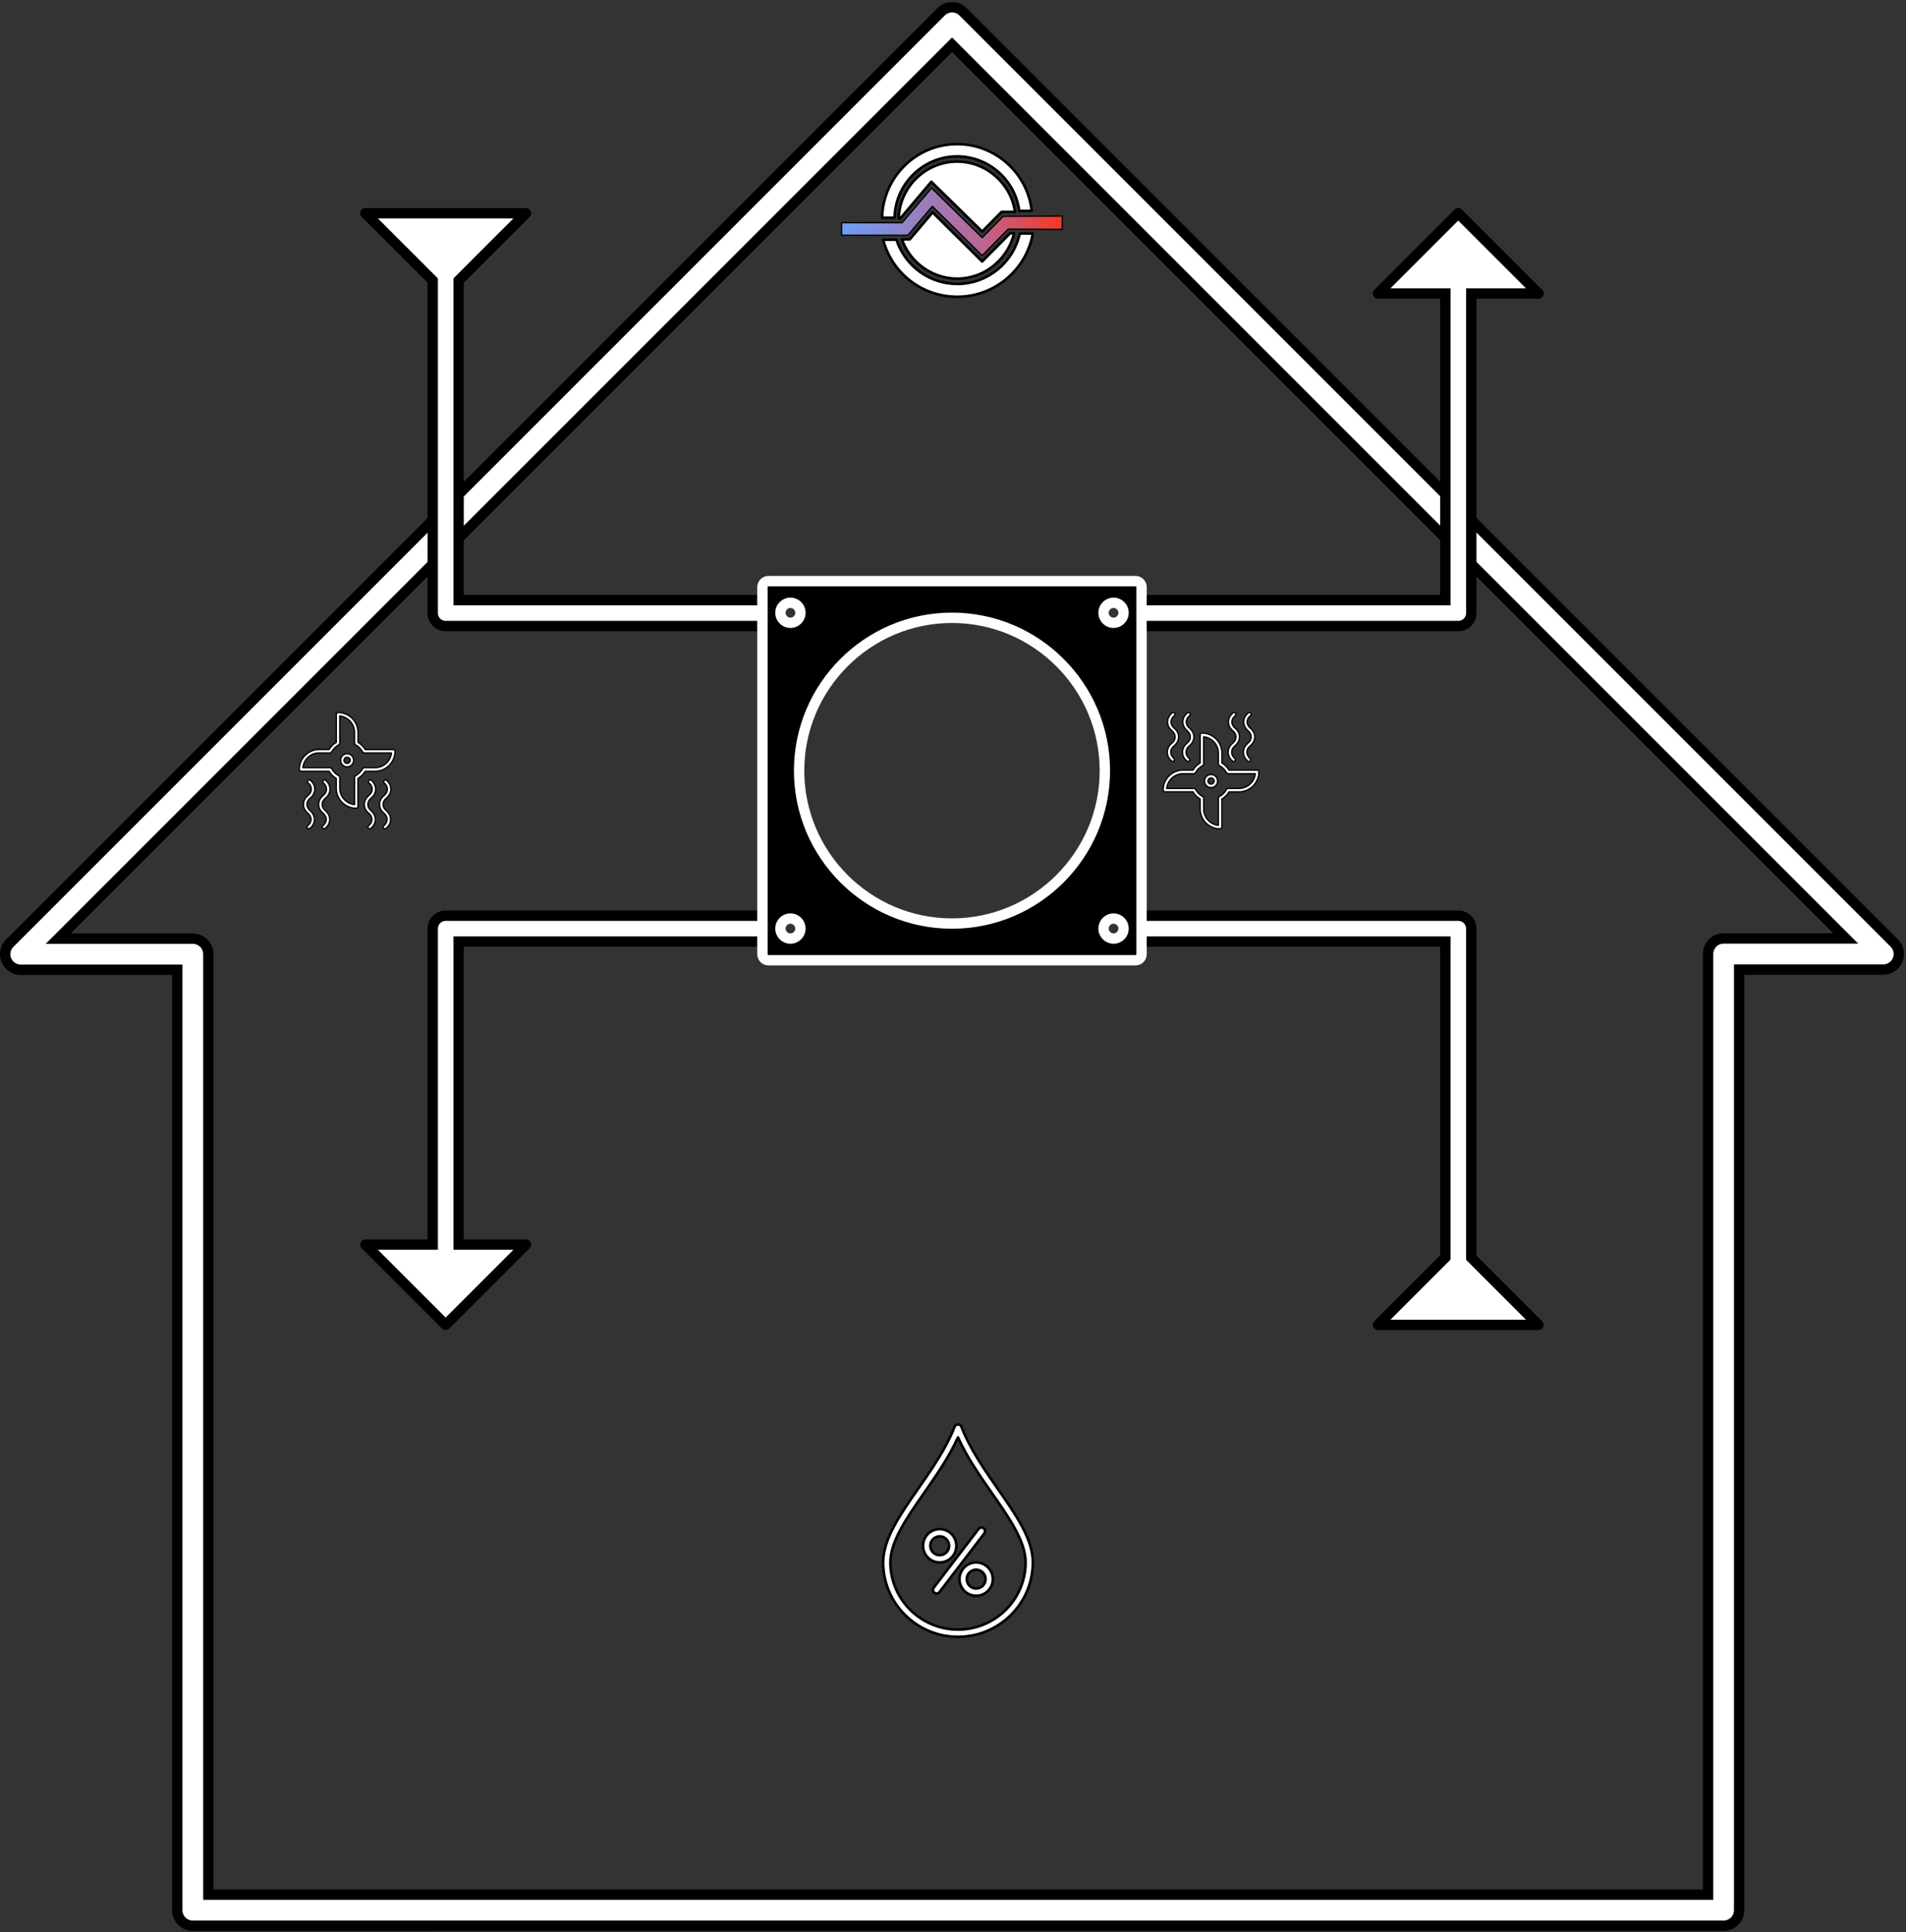<?xml version="1.0" encoding="UTF-8" standalone="no"?>
<!DOCTYPE svg PUBLIC "-//W3C//DTD SVG 1.1//EN" "http://www.w3.org/Graphics/SVG/1.1/DTD/svg11.dtd">
<svg version="1.1" xmlns="http://www.w3.org/2000/svg" xmlns:xl="http://www.w3.org/1999/xlink" xmlns:dc="http://purl.org/dc/elements/1.1/" viewBox="212 -5 368 373" width="368" height="373">
  <rect x="212" y="-5" width="368" height="373" fill="#333333" stroke="none"/>
  <defs>
    <linearGradient x1="0" x2="1" id="Gradient" gradientUnits="userSpaceOnUse">
      <stop offset="0" stop-color="#6d9df5"/>
      <stop offset=".601" stop-color="#b66a9a"/>
      <stop offset="1" stop-color="#f53825"/>
    </linearGradient>
    <linearGradient id="Obj_Gradient" xl:href="#Gradient" gradientTransform="translate(374.487 37.831) scale(42.637)"/>
  </defs>
  <g id="Canvas_1" stroke="none" stroke-opacity="1" stroke-dasharray="none" fill="none" fill-opacity="1">
    <title>Canvas 1</title>
    <g id="Canvas_1_Layer_1">
      <title>Layer 1</title>
      <g id="Line_6">
        <path d="M 295.546 363.793 L 544.787 363.793 L 544.787 179.187 L 575.61 179.187 L 395.823 -.6 L 216 179.223 L 249.228 179.223 L 249.228 363.797 L 295.656 363.797" stroke="black" stroke-linecap="round" stroke-linejoin="round" stroke-width="8"/>
      </g>
      <g id="Line_7">
        <path d="M 295.546 363.793 L 544.787 363.793 L 544.787 179.187 L 575.61 179.187 L 395.823 -.6 L 216 179.223 L 249.228 179.223 L 249.228 363.797 L 295.656 363.797" stroke="white" stroke-linecap="round" stroke-linejoin="round" stroke-width="4"/>
      </g>
      <g id="Line_13">
        <path d="M 298.046 43.72 L 298.046 113.368 L 359.205 113.368" stroke="black" stroke-linecap="round" stroke-linejoin="round" stroke-width="7"/>
      </g>
      <g id="Graphic_14">
        <path d="M 282.546 36.168 L 298.046 51.668 L 313.546 36.168 Z" fill="white"/>
        <path d="M 282.546 36.168 L 298.046 51.668 L 313.546 36.168 Z" stroke="black" stroke-linecap="round" stroke-linejoin="round" stroke-width="2"/>
      </g>
      <g id="Line_15">
        <path d="M 493.564 43.72 L 493.564 113.368 L 432.405 113.368" stroke="black" stroke-linecap="round" stroke-linejoin="round" stroke-width="7"/>
      </g>
      <g id="Graphic_16">
        <path d="M 478.046 51.668 L 493.546 36.168 L 509.046 51.668 Z" fill="white"/>
        <path d="M 478.046 51.668 L 493.546 36.168 L 509.046 51.668 Z" stroke="black" stroke-linecap="round" stroke-linejoin="round" stroke-width="2"/>
      </g>
      <g id="Line_17">
        <path d="M 298.046 43.72 L 298.046 113.368 L 359.205 113.368" stroke="white" stroke-linecap="round" stroke-linejoin="round" stroke-width="3"/>
      </g>
      <g id="Line_18">
        <path d="M 493.564 43.72 L 493.564 113.368 L 432.405 113.368" stroke="white" stroke-linecap="round" stroke-linejoin="round" stroke-width="3"/>
      </g>
      <g id="Line_23">
        <path d="M 298.046 234.293 L 298.046 174.293 L 359.205 174.293" stroke="black" stroke-linecap="round" stroke-linejoin="round" stroke-width="7"/>
      </g>
      <g id="Graphic_24">
        <path d="M 282.546 235.293 L 298.046 250.793 L 313.546 235.293 Z" fill="white"/>
        <path d="M 282.546 235.293 L 298.046 250.793 L 313.546 235.293 Z" stroke="black" stroke-linecap="round" stroke-linejoin="round" stroke-width="2"/>
      </g>
      <g id="Line_25">
        <path d="M 298.046 242.75 L 298.046 174.293 L 359.205 174.293" stroke="white" stroke-linecap="round" stroke-linejoin="round" stroke-width="3"/>
      </g>
      <g id="Line_26">
        <path d="M 493.564 242.75 L 493.564 174.293 L 432.405 174.293" stroke="black" stroke-linecap="round" stroke-linejoin="round" stroke-width="7"/>
      </g>
      <g id="Graphic_27">
        <path d="M 509.046 250.793 L 493.546 235.293 L 478.046 250.793 Z" fill="white"/>
        <path d="M 509.046 250.793 L 493.546 235.293 L 478.046 250.793 Z" stroke="black" stroke-linecap="round" stroke-linejoin="round" stroke-width="2"/>
      </g>
      <g id="Line_28">
        <path d="M 493.564 242.75 L 493.564 174.293 L 432.405 174.293" stroke="white" stroke-linecap="round" stroke-linejoin="round" stroke-width="3"/>
      </g>
      <g id="Graphic_10">
        <path d="M 431.224 107.193 L 360.386 107.193 C 359.724 107.193 359.205 107.712 359.205 108.373 L 359.205 179.212 C 359.205 179.873 359.724 180.393 360.386 180.393 L 431.224 180.393 C 431.885 180.393 432.405 179.873 432.405 179.212 L 432.405 108.373 C 432.405 107.712 431.885 107.193 431.224 107.193 Z M 364.612 111.372 C 365.675 111.372 366.549 112.246 366.549 113.308 C 366.549 114.371 365.675 115.245 364.612 115.245 C 363.55 115.245 362.676 114.371 362.676 113.308 C 362.676 112.246 363.55 111.372 364.612 111.372 Z M 364.612 176.213 C 363.55 176.213 362.676 175.339 362.676 174.277 C 362.676 173.214 363.55 172.341 364.612 172.341 C 365.675 172.341 366.549 173.214 366.549 174.277 C 366.549 175.339 365.675 176.213 364.612 176.213 Z M 395.805 173.309 C 379.536 173.309 366.289 160.062 366.289 143.793 C 366.289 127.523 379.536 114.277 395.805 114.277 C 412.074 114.277 425.321 127.523 425.321 143.793 C 425.321 160.062 412.074 173.309 395.805 173.309 Z M 426.998 176.213 C 425.935 176.213 425.061 175.339 425.061 174.277 C 425.061 173.214 425.935 172.341 426.998 172.341 C 428.06 172.341 428.934 173.214 428.934 174.277 C 428.934 175.339 428.06 176.213 426.998 176.213 Z M 426.998 115.245 C 425.935 115.245 425.061 114.371 425.061 113.308 C 425.061 112.246 425.935 111.372 426.998 111.372 C 428.06 111.372 428.934 112.246 428.934 113.308 C 428.934 114.371 428.06 115.245 426.998 115.245 Z" fill="black"/>
        <path d="M 431.224 107.193 L 360.386 107.193 C 359.724 107.193 359.205 107.712 359.205 108.373 L 359.205 179.212 C 359.205 179.873 359.724 180.393 360.386 180.393 L 431.224 180.393 C 431.885 180.393 432.405 179.873 432.405 179.212 L 432.405 108.373 C 432.405 107.712 431.885 107.193 431.224 107.193 Z M 364.612 111.372 C 365.675 111.372 366.549 112.246 366.549 113.308 C 366.549 114.371 365.675 115.245 364.612 115.245 C 363.55 115.245 362.676 114.371 362.676 113.308 C 362.676 112.246 363.55 111.372 364.612 111.372 Z M 364.612 176.213 C 363.55 176.213 362.676 175.339 362.676 174.277 C 362.676 173.214 363.55 172.341 364.612 172.341 C 365.675 172.341 366.549 173.214 366.549 174.277 C 366.549 175.339 365.675 176.213 364.612 176.213 Z M 395.805 173.309 C 379.536 173.309 366.289 160.062 366.289 143.793 C 366.289 127.523 379.536 114.277 395.805 114.277 C 412.074 114.277 425.321 127.523 425.321 143.793 C 425.321 160.062 412.074 173.309 395.805 173.309 Z M 426.998 176.213 C 425.935 176.213 425.061 175.339 425.061 174.277 C 425.061 173.214 425.935 172.341 426.998 172.341 C 428.06 172.341 428.934 173.214 428.934 174.277 C 428.934 175.339 428.06 176.213 426.998 176.213 Z M 426.998 115.245 C 425.935 115.245 425.061 114.371 425.061 113.308 C 425.061 112.246 425.935 111.372 426.998 111.372 C 428.06 111.372 428.934 112.246 428.934 113.308 C 428.934 114.371 428.06 115.245 426.998 115.245 Z" stroke="white" stroke-linecap="butt" stroke-linejoin="round" stroke-width="2"/>
      </g>
      <g id="Graphic_29">
        <path d="M 396.8 26.201 C 390.689 26.201 385.667 31.128 385.525 37.192 L 385.809 37.192 L 391.257 30.749 L 391.825 30.086 L 392.441 30.701 L 401.632 39.702 L 405.138 36.149 L 405.375 35.913 L 405.706 35.913 L 407.98 35.913 C 407.175 30.417 402.437 26.201 396.8 26.201 Z" fill="white"/>
        <path d="M 396.8 26.201 C 390.689 26.201 385.667 31.128 385.525 37.192 L 385.809 37.192 L 391.257 30.749 L 391.825 30.086 L 392.441 30.701 L 401.632 39.702 L 405.138 36.149 L 405.375 35.913 L 405.706 35.913 L 407.98 35.913 C 407.175 30.417 402.437 26.201 396.8 26.201 Z" stroke="black" stroke-linecap="butt" stroke-linejoin="round" stroke-width=".5"/>
      </g>
      <g id="Graphic_30">
        <path d="M 389.741 46.287 C 391.731 47.898 394.242 48.798 396.8 48.798 C 399.5 48.798 402.153 47.803 404.19 46.003 C 405.99 44.44 407.269 42.308 407.791 40.034 L 407.033 40.034 L 402.2 44.914 L 401.632 45.482 L 401.063 44.914 L 392.062 36.007 L 387.893 40.934 L 387.657 41.218 L 387.278 41.218 L 386.141 41.218 C 386.851 43.208 388.083 44.961 389.741 46.287 Z" fill="white"/>
        <path d="M 389.741 46.287 C 391.731 47.898 394.242 48.798 396.8 48.798 C 399.5 48.798 402.153 47.803 404.19 46.003 C 405.99 44.44 407.269 42.308 407.791 40.034 L 407.033 40.034 L 402.2 44.914 L 401.632 45.482 L 401.063 44.914 L 392.062 36.007 L 387.893 40.934 L 387.657 41.218 L 387.278 41.218 L 386.141 41.218 C 386.851 43.208 388.083 44.961 389.741 46.287 Z" stroke="black" stroke-linecap="butt" stroke-linejoin="round" stroke-width=".5"/>
      </g>
      <g id="Graphic_31">
        <path d="M 383.914 37.039 L 384.719 37.039 C 384.861 30.501 390.215 25.195 396.8 25.195 C 402.911 25.195 408.027 29.791 408.785 35.713 L 409.591 35.713 L 411.202 35.713 C 410.396 28.464 404.238 22.827 396.8 22.827 C 388.888 22.827 382.493 29.175 382.303 37.039 Z" fill="white"/>
        <path d="M 383.914 37.039 L 384.719 37.039 C 384.861 30.501 390.215 25.195 396.8 25.195 C 402.911 25.195 408.027 29.791 408.785 35.713 L 409.591 35.713 L 411.202 35.713 C 410.396 28.464 404.238 22.827 396.8 22.827 C 388.888 22.827 382.493 29.175 382.303 37.039 Z" stroke="black" stroke-linecap="butt" stroke-linejoin="round" stroke-width=".5"/>
      </g>
      <g id="Graphic_32">
        <path d="M 408.893 40.074 C 407.681 45.65 402.736 49.82 396.82 49.82 C 391.341 49.82 386.686 46.232 385.086 41.286 L 384.795 41.286 L 384.214 41.286 L 382.517 41.286 C 384.165 47.638 389.935 52.293 396.82 52.293 C 404.093 52.293 410.202 47.008 411.415 40.074 L 409.766 40.074 Z" fill="white"/>
        <path d="M 408.893 40.074 C 407.681 45.65 402.736 49.82 396.82 49.82 C 391.341 49.82 386.686 46.232 385.086 41.286 L 384.795 41.286 L 384.214 41.286 L 382.517 41.286 C 384.165 47.638 389.935 52.293 396.82 52.293 C 404.093 52.293 410.202 47.008 411.415 40.074 L 409.766 40.074 Z" stroke="black" stroke-linecap="butt" stroke-linejoin="round" stroke-width=".5"/>
      </g>
      <g id="Graphic_33">
        <path d="M 417.076 39.276 L 417.123 36.718 L 405.706 36.765 L 401.632 40.887 L 391.873 31.317 L 386.188 37.997 L 374.487 37.997 L 374.487 40.413 L 387.278 40.413 L 392.015 34.823 L 401.632 44.345 L 406.654 39.229 Z" fill="url(#Obj_Gradient)"/>
        <path d="M 417.076 39.276 L 417.123 36.718 L 405.706 36.765 L 401.632 40.887 L 391.873 31.317 L 386.188 37.997 L 374.487 37.997 L 374.487 40.413 L 387.278 40.413 L 392.015 34.823 L 401.632 44.345 L 406.654 39.229 Z" stroke="black" stroke-linecap="butt" stroke-linejoin="round" stroke-width=".25"/>
      </g>
      <g id="Group_59">
        <g id="Group_60">
          <g id="Graphic_65">
            <path d="M 269.785 143.558 C 269.785 141.432 271.515 139.703 273.641 139.703 L 275.547 139.703 C 275.891 139.14 276.371 138.65 276.933 138.317 L 276.933 132.898 C 276.933 132.711 277.079 132.565 277.267 132.565 C 279.392 132.565 281.122 134.295 281.122 136.42 L 281.122 138.317 C 281.695 138.661 282.164 139.129 282.518 139.713 L 287.937 139.713 C 288.124 139.713 288.27 139.859 288.27 140.046 C 288.27 142.172 286.54 143.902 284.415 143.902 L 282.508 143.902 C 282.164 144.475 281.685 144.954 281.112 145.288 L 281.112 150.716 C 281.112 150.904 280.966 151.05 280.778 151.05 C 278.653 151.05 276.923 149.32 276.923 147.194 L 276.923 145.288 C 276.36 144.954 275.881 144.464 275.537 143.902 L 270.119 143.902 C 269.942 143.891 269.785 143.735 269.785 143.558 Z M 277.6 133.232 L 277.6 138.494 C 277.6 138.619 277.538 138.723 277.423 138.786 C 276.839 139.098 276.339 139.598 276.027 140.182 C 275.964 140.286 275.86 140.359 275.735 140.359 L 273.641 140.359 C 271.994 140.359 270.64 141.609 270.473 143.214 L 275.735 143.214 C 275.86 143.214 275.964 143.277 276.027 143.391 C 276.35 143.975 276.839 144.475 277.423 144.777 C 277.527 144.84 277.6 144.944 277.6 145.069 L 277.6 147.174 C 277.6 148.82 278.851 150.174 280.455 150.341 L 280.455 145.069 C 280.455 144.944 280.528 144.829 280.632 144.777 C 281.216 144.464 281.706 143.985 282.029 143.391 C 282.091 143.287 282.195 143.214 282.32 143.214 L 284.404 143.214 C 286.051 143.214 287.416 141.964 287.582 140.359 L 282.31 140.359 C 282.185 140.359 282.081 140.297 282.018 140.182 C 281.695 139.588 281.216 139.098 280.622 138.786 C 280.518 138.723 280.445 138.619 280.445 138.494 L 280.445 136.399 C 280.455 134.764 279.194 133.399 277.6 133.232 Z M 277.756 141.787 C 277.756 141.088 278.33 140.526 279.017 140.526 C 279.715 140.526 280.278 141.088 280.278 141.787 C 280.278 142.485 279.705 143.047 279.017 143.047 C 278.33 143.058 277.756 142.485 277.756 141.787 Z M 279.622 141.787 C 279.622 141.464 279.351 141.193 279.017 141.193 C 278.684 141.193 278.413 141.464 278.413 141.787 C 278.413 142.12 278.684 142.391 279.017 142.391 C 279.351 142.391 279.622 142.12 279.622 141.787 Z" fill="white"/>
            <path d="M 269.785 143.558 C 269.785 141.432 271.515 139.703 273.641 139.703 L 275.547 139.703 C 275.891 139.14 276.371 138.65 276.933 138.317 L 276.933 132.898 C 276.933 132.711 277.079 132.565 277.267 132.565 C 279.392 132.565 281.122 134.295 281.122 136.42 L 281.122 138.317 C 281.695 138.661 282.164 139.129 282.518 139.713 L 287.937 139.713 C 288.124 139.713 288.27 139.859 288.27 140.046 C 288.27 142.172 286.54 143.902 284.415 143.902 L 282.508 143.902 C 282.164 144.475 281.685 144.954 281.112 145.288 L 281.112 150.716 C 281.112 150.904 280.966 151.05 280.778 151.05 C 278.653 151.05 276.923 149.32 276.923 147.194 L 276.923 145.288 C 276.36 144.954 275.881 144.464 275.537 143.902 L 270.119 143.902 C 269.942 143.891 269.785 143.735 269.785 143.558 Z M 277.6 133.232 L 277.6 138.494 C 277.6 138.619 277.538 138.723 277.423 138.786 C 276.839 139.098 276.339 139.598 276.027 140.182 C 275.964 140.286 275.86 140.359 275.735 140.359 L 273.641 140.359 C 271.994 140.359 270.64 141.609 270.473 143.214 L 275.735 143.214 C 275.86 143.214 275.964 143.277 276.027 143.391 C 276.35 143.975 276.839 144.475 277.423 144.777 C 277.527 144.84 277.6 144.944 277.6 145.069 L 277.6 147.174 C 277.6 148.82 278.851 150.174 280.455 150.341 L 280.455 145.069 C 280.455 144.944 280.528 144.829 280.632 144.777 C 281.216 144.464 281.706 143.985 282.029 143.391 C 282.091 143.287 282.195 143.214 282.32 143.214 L 284.404 143.214 C 286.051 143.214 287.416 141.964 287.582 140.359 L 282.31 140.359 C 282.185 140.359 282.081 140.297 282.018 140.182 C 281.695 139.588 281.216 139.098 280.622 138.786 C 280.518 138.723 280.445 138.619 280.445 138.494 L 280.445 136.399 C 280.455 134.764 279.194 133.399 277.6 133.232 Z M 277.756 141.787 C 277.756 141.088 278.33 140.526 279.017 140.526 C 279.715 140.526 280.278 141.088 280.278 141.787 C 280.278 142.485 279.705 143.047 279.017 143.047 C 278.33 143.058 277.756 142.485 277.756 141.787 Z M 279.622 141.787 C 279.622 141.464 279.351 141.193 279.017 141.193 C 278.684 141.193 278.413 141.464 278.413 141.787 C 278.413 142.12 278.684 142.391 279.017 142.391 C 279.351 142.391 279.622 142.12 279.622 141.787 Z" stroke="black" stroke-linecap="butt" stroke-linejoin="round" stroke-width=".25"/>
          </g>
          <g id="Graphic_64">
            <path d="M 285.28 150.32 C 285.28 149.664 285.592 149.049 286.155 148.591 C 286.572 148.247 286.801 147.82 286.801 147.361 C 286.801 146.923 286.582 146.496 286.197 146.163 C 286.061 146.038 286.04 145.829 286.165 145.694 C 286.29 145.559 286.499 145.538 286.634 145.663 C 287.176 146.132 287.468 146.736 287.468 147.361 C 287.468 148.018 287.155 148.632 286.582 149.101 C 286.165 149.435 285.957 149.862 285.957 150.32 C 285.957 150.748 286.176 151.175 286.572 151.508 C 287.113 151.977 287.416 152.571 287.416 153.207 C 287.416 153.863 287.103 154.478 286.519 154.947 C 286.374 155.061 286.165 155.041 286.051 154.895 C 285.936 154.749 285.957 154.54 286.103 154.426 C 286.519 154.082 286.749 153.644 286.749 153.196 C 286.749 152.769 286.53 152.342 286.134 152.008 C 285.582 151.539 285.28 150.946 285.28 150.32 Z" fill="white"/>
            <path d="M 285.28 150.32 C 285.28 149.664 285.592 149.049 286.155 148.591 C 286.572 148.247 286.801 147.82 286.801 147.361 C 286.801 146.923 286.582 146.496 286.197 146.163 C 286.061 146.038 286.04 145.829 286.165 145.694 C 286.29 145.559 286.499 145.538 286.634 145.663 C 287.176 146.132 287.468 146.736 287.468 147.361 C 287.468 148.018 287.155 148.632 286.582 149.101 C 286.165 149.435 285.957 149.862 285.957 150.32 C 285.957 150.748 286.176 151.175 286.572 151.508 C 287.113 151.977 287.416 152.571 287.416 153.207 C 287.416 153.863 287.103 154.478 286.519 154.947 C 286.374 155.061 286.165 155.041 286.051 154.895 C 285.936 154.749 285.957 154.54 286.103 154.426 C 286.519 154.082 286.749 153.644 286.749 153.196 C 286.749 152.769 286.53 152.342 286.134 152.008 C 285.582 151.539 285.28 150.946 285.28 150.32 Z" stroke="black" stroke-linecap="butt" stroke-linejoin="round" stroke-width=".25"/>
          </g>
          <g id="Graphic_63">
            <path d="M 282.341 150.32 C 282.341 149.664 282.654 149.049 283.216 148.591 C 283.633 148.247 283.862 147.82 283.862 147.361 C 283.862 146.923 283.644 146.496 283.258 146.163 C 283.123 146.048 283.102 145.829 283.216 145.694 C 283.331 145.559 283.55 145.538 283.685 145.652 C 284.227 146.111 284.529 146.715 284.529 147.361 C 284.529 148.018 284.217 148.632 283.644 149.101 C 283.227 149.435 283.018 149.862 283.018 150.32 C 283.018 150.758 283.237 151.175 283.623 151.508 C 284.165 151.977 284.467 152.581 284.467 153.207 C 284.467 153.863 284.154 154.478 283.581 154.947 C 283.435 155.061 283.227 155.041 283.112 154.895 C 282.998 154.749 283.018 154.54 283.164 154.426 C 283.581 154.082 283.81 153.655 283.81 153.196 C 283.81 152.769 283.592 152.342 283.196 152.008 C 282.633 151.55 282.341 150.946 282.341 150.32 Z" fill="white"/>
            <path d="M 282.341 150.32 C 282.341 149.664 282.654 149.049 283.216 148.591 C 283.633 148.247 283.862 147.82 283.862 147.361 C 283.862 146.923 283.644 146.496 283.258 146.163 C 283.123 146.048 283.102 145.829 283.216 145.694 C 283.331 145.559 283.55 145.538 283.685 145.652 C 284.227 146.111 284.529 146.715 284.529 147.361 C 284.529 148.018 284.217 148.632 283.644 149.101 C 283.227 149.435 283.018 149.862 283.018 150.32 C 283.018 150.758 283.237 151.175 283.623 151.508 C 284.165 151.977 284.467 152.581 284.467 153.207 C 284.467 153.863 284.154 154.478 283.581 154.947 C 283.435 155.061 283.227 155.041 283.112 154.895 C 282.998 154.749 283.018 154.54 283.164 154.426 C 283.581 154.082 283.81 153.655 283.81 153.196 C 283.81 152.769 283.592 152.342 283.196 152.008 C 282.633 151.55 282.341 150.946 282.341 150.32 Z" stroke="black" stroke-linecap="butt" stroke-linejoin="round" stroke-width=".25"/>
          </g>
          <g id="Graphic_62">
            <path d="M 273.526 150.32 C 273.526 149.664 273.839 149.049 274.401 148.591 C 274.818 148.247 275.047 147.82 275.047 147.361 C 275.047 146.923 274.828 146.496 274.443 146.163 C 274.307 146.038 274.287 145.829 274.412 145.694 C 274.526 145.559 274.745 145.538 274.881 145.663 C 275.422 146.132 275.714 146.736 275.714 147.361 C 275.714 148.018 275.402 148.632 274.828 149.101 C 274.412 149.435 274.203 149.862 274.203 150.32 C 274.203 150.748 274.422 151.175 274.818 151.508 C 275.36 151.977 275.662 152.571 275.662 153.207 C 275.662 153.863 275.349 154.478 274.766 154.947 C 274.62 155.061 274.412 155.041 274.297 154.895 C 274.182 154.749 274.203 154.54 274.349 154.426 C 274.766 154.082 274.995 153.644 274.995 153.196 C 274.995 152.769 274.776 152.342 274.38 152.008 C 273.828 151.539 273.526 150.946 273.526 150.32 Z" fill="white"/>
            <path d="M 273.526 150.32 C 273.526 149.664 273.839 149.049 274.401 148.591 C 274.818 148.247 275.047 147.82 275.047 147.361 C 275.047 146.923 274.828 146.496 274.443 146.163 C 274.307 146.038 274.287 145.829 274.412 145.694 C 274.526 145.559 274.745 145.538 274.881 145.663 C 275.422 146.132 275.714 146.736 275.714 147.361 C 275.714 148.018 275.402 148.632 274.828 149.101 C 274.412 149.435 274.203 149.862 274.203 150.32 C 274.203 150.748 274.422 151.175 274.818 151.508 C 275.36 151.977 275.662 152.571 275.662 153.207 C 275.662 153.863 275.349 154.478 274.766 154.947 C 274.62 155.061 274.412 155.041 274.297 154.895 C 274.182 154.749 274.203 154.54 274.349 154.426 C 274.766 154.082 274.995 153.644 274.995 153.196 C 274.995 152.769 274.776 152.342 274.38 152.008 C 273.828 151.539 273.526 150.946 273.526 150.32 Z" stroke="black" stroke-linecap="butt" stroke-linejoin="round" stroke-width=".25"/>
          </g>
          <g id="Graphic_61">
            <path d="M 270.588 150.32 C 270.588 149.664 270.9 149.049 271.463 148.591 C 271.88 148.247 272.109 147.82 272.109 147.361 C 272.109 146.923 271.89 146.496 271.505 146.163 C 271.369 146.048 271.348 145.829 271.463 145.694 C 271.577 145.559 271.796 145.538 271.932 145.652 C 272.474 146.111 272.776 146.715 272.776 147.361 C 272.776 148.018 272.463 148.632 271.89 149.101 C 271.473 149.435 271.265 149.862 271.265 150.32 C 271.265 150.758 271.484 151.175 271.869 151.508 C 272.411 151.977 272.713 152.581 272.713 153.207 C 272.713 153.863 272.401 154.478 271.828 154.947 C 271.682 155.061 271.473 155.041 271.359 154.895 C 271.244 154.749 271.265 154.54 271.411 154.426 C 271.828 154.082 272.057 153.655 272.057 153.196 C 272.057 152.769 271.838 152.342 271.442 152.008 C 270.89 151.55 270.588 150.946 270.588 150.32 Z" fill="white"/>
            <path d="M 270.588 150.32 C 270.588 149.664 270.9 149.049 271.463 148.591 C 271.88 148.247 272.109 147.82 272.109 147.361 C 272.109 146.923 271.89 146.496 271.505 146.163 C 271.369 146.048 271.348 145.829 271.463 145.694 C 271.577 145.559 271.796 145.538 271.932 145.652 C 272.474 146.111 272.776 146.715 272.776 147.361 C 272.776 148.018 272.463 148.632 271.89 149.101 C 271.473 149.435 271.265 149.862 271.265 150.32 C 271.265 150.758 271.484 151.175 271.869 151.508 C 272.411 151.977 272.713 152.581 272.713 153.207 C 272.713 153.863 272.401 154.478 271.828 154.947 C 271.682 155.061 271.473 155.041 271.359 154.895 C 271.244 154.749 271.265 154.54 271.411 154.426 C 271.828 154.082 272.057 153.655 272.057 153.196 C 272.057 152.769 271.838 152.342 271.442 152.008 C 270.89 151.55 270.588 150.946 270.588 150.32 Z" stroke="black" stroke-linecap="butt" stroke-linejoin="round" stroke-width=".25"/>
          </g>
        </g>
      </g>
      <g id="Group_68">
        <g id="Group_69">
          <g id="Graphic_74">
            <path d="M 455.057 144.027 C 455.057 146.153 453.327 147.883 451.201 147.883 L 449.295 147.883 C 448.951 148.445 448.471 148.935 447.909 149.269 L 447.909 154.687 C 447.909 154.874 447.763 155.02 447.575 155.02 C 445.45 155.02 443.72 153.291 443.72 151.165 L 443.72 149.269 C 443.147 148.925 442.678 148.456 442.324 147.872 L 436.906 147.872 C 436.718 147.872 436.572 147.726 436.572 147.539 C 436.572 145.413 438.302 143.684 440.427 143.684 L 442.334 143.684 C 442.678 143.11 443.157 142.631 443.73 142.298 L 443.73 136.869 C 443.73 136.681 443.876 136.536 444.064 136.536 C 446.19 136.536 447.919 138.265 447.919 140.391 L 447.919 142.298 C 448.482 142.631 448.961 143.121 449.305 143.684 L 454.723 143.684 C 454.901 143.694 455.057 143.85 455.057 144.027 Z M 447.242 154.353 L 447.242 149.091 C 447.242 148.966 447.304 148.862 447.419 148.8 C 448.003 148.487 448.503 147.987 448.815 147.403 C 448.878 147.299 448.982 147.226 449.107 147.226 L 451.201 147.226 C 452.848 147.226 454.202 145.976 454.369 144.371 L 449.107 144.371 C 448.982 144.371 448.878 144.309 448.815 144.194 C 448.492 143.611 448.003 143.11 447.419 142.808 C 447.315 142.746 447.242 142.642 447.242 142.517 L 447.242 140.412 C 447.242 138.765 445.992 137.411 444.387 137.244 L 444.387 142.517 C 444.387 142.642 444.314 142.756 444.21 142.808 C 443.626 143.121 443.137 143.6 442.813 144.194 C 442.751 144.298 442.647 144.371 442.522 144.371 L 440.438 144.371 C 438.791 144.371 437.426 145.622 437.26 147.226 L 442.532 147.226 C 442.657 147.226 442.761 147.289 442.824 147.403 C 443.147 147.997 443.626 148.487 444.22 148.8 C 444.324 148.862 444.397 148.966 444.397 149.091 L 444.397 151.186 C 444.387 152.822 445.648 154.187 447.242 154.353 Z M 447.086 145.799 C 447.086 146.497 446.513 147.06 445.825 147.06 C 445.127 147.06 444.564 146.497 444.564 145.799 C 444.564 145.101 445.137 144.538 445.825 144.538 C 446.513 144.528 447.086 145.101 447.086 145.799 Z M 445.221 145.799 C 445.221 146.122 445.491 146.393 445.825 146.393 C 446.158 146.393 446.429 146.122 446.429 145.799 C 446.429 145.465 446.158 145.194 445.825 145.194 C 445.491 145.194 445.221 145.465 445.221 145.799 Z" fill="white"/>
            <path d="M 455.057 144.027 C 455.057 146.153 453.327 147.883 451.201 147.883 L 449.295 147.883 C 448.951 148.445 448.471 148.935 447.909 149.269 L 447.909 154.687 C 447.909 154.874 447.763 155.02 447.575 155.02 C 445.45 155.02 443.72 153.291 443.72 151.165 L 443.72 149.269 C 443.147 148.925 442.678 148.456 442.324 147.872 L 436.906 147.872 C 436.718 147.872 436.572 147.726 436.572 147.539 C 436.572 145.413 438.302 143.684 440.427 143.684 L 442.334 143.684 C 442.678 143.11 443.157 142.631 443.73 142.298 L 443.73 136.869 C 443.73 136.681 443.876 136.536 444.064 136.536 C 446.19 136.536 447.919 138.265 447.919 140.391 L 447.919 142.298 C 448.482 142.631 448.961 143.121 449.305 143.684 L 454.723 143.684 C 454.901 143.694 455.057 143.85 455.057 144.027 Z M 447.242 154.353 L 447.242 149.091 C 447.242 148.966 447.304 148.862 447.419 148.8 C 448.003 148.487 448.503 147.987 448.815 147.403 C 448.878 147.299 448.982 147.226 449.107 147.226 L 451.201 147.226 C 452.848 147.226 454.202 145.976 454.369 144.371 L 449.107 144.371 C 448.982 144.371 448.878 144.309 448.815 144.194 C 448.492 143.611 448.003 143.11 447.419 142.808 C 447.315 142.746 447.242 142.642 447.242 142.517 L 447.242 140.412 C 447.242 138.765 445.992 137.411 444.387 137.244 L 444.387 142.517 C 444.387 142.642 444.314 142.756 444.21 142.808 C 443.626 143.121 443.137 143.6 442.813 144.194 C 442.751 144.298 442.647 144.371 442.522 144.371 L 440.438 144.371 C 438.791 144.371 437.426 145.622 437.26 147.226 L 442.532 147.226 C 442.657 147.226 442.761 147.289 442.824 147.403 C 443.147 147.997 443.626 148.487 444.22 148.8 C 444.324 148.862 444.397 148.966 444.397 149.091 L 444.397 151.186 C 444.387 152.822 445.648 154.187 447.242 154.353 Z M 447.086 145.799 C 447.086 146.497 446.513 147.06 445.825 147.06 C 445.127 147.06 444.564 146.497 444.564 145.799 C 444.564 145.101 445.137 144.538 445.825 144.538 C 446.513 144.528 447.086 145.101 447.086 145.799 Z M 445.221 145.799 C 445.221 146.122 445.491 146.393 445.825 146.393 C 446.158 146.393 446.429 146.122 446.429 145.799 C 446.429 145.465 446.158 145.194 445.825 145.194 C 445.491 145.194 445.221 145.465 445.221 145.799 Z" stroke="black" stroke-linecap="butt" stroke-linejoin="round" stroke-width=".25"/>
          </g>
          <g id="Graphic_73">
            <path d="M 439.563 137.265 C 439.563 137.921 439.25 138.536 438.687 138.995 C 438.27 139.338 438.041 139.766 438.041 140.224 C 438.041 140.662 438.26 141.089 438.646 141.422 C 438.781 141.547 438.802 141.756 438.677 141.891 C 438.552 142.027 438.343 142.048 438.208 141.923 C 437.666 141.454 437.374 140.849 437.374 140.224 C 437.374 139.568 437.687 138.953 438.26 138.484 C 438.677 138.151 438.885 137.723 438.885 137.265 C 438.885 136.838 438.666 136.411 438.27 136.077 C 437.729 135.608 437.426 135.014 437.426 134.379 C 437.426 133.722 437.739 133.107 438.323 132.639 C 438.468 132.524 438.677 132.545 438.791 132.691 C 438.906 132.837 438.885 133.045 438.739 133.16 C 438.323 133.503 438.093 133.941 438.093 134.389 C 438.093 134.816 438.312 135.244 438.708 135.577 C 439.26 136.046 439.563 136.64 439.563 137.265 Z" fill="white"/>
            <path d="M 439.563 137.265 C 439.563 137.921 439.25 138.536 438.687 138.995 C 438.27 139.338 438.041 139.766 438.041 140.224 C 438.041 140.662 438.26 141.089 438.646 141.422 C 438.781 141.547 438.802 141.756 438.677 141.891 C 438.552 142.027 438.343 142.048 438.208 141.923 C 437.666 141.454 437.374 140.849 437.374 140.224 C 437.374 139.568 437.687 138.953 438.26 138.484 C 438.677 138.151 438.885 137.723 438.885 137.265 C 438.885 136.838 438.666 136.411 438.27 136.077 C 437.729 135.608 437.426 135.014 437.426 134.379 C 437.426 133.722 437.739 133.107 438.323 132.639 C 438.468 132.524 438.677 132.545 438.791 132.691 C 438.906 132.837 438.885 133.045 438.739 133.16 C 438.323 133.503 438.093 133.941 438.093 134.389 C 438.093 134.816 438.312 135.244 438.708 135.577 C 439.26 136.046 439.563 136.64 439.563 137.265 Z" stroke="black" stroke-linecap="butt" stroke-linejoin="round" stroke-width=".25"/>
          </g>
          <g id="Graphic_72">
            <path d="M 442.501 137.265 C 442.501 137.921 442.188 138.536 441.626 138.995 C 441.209 139.338 440.98 139.766 440.98 140.224 C 440.98 140.662 441.198 141.089 441.584 141.422 C 441.719 141.537 441.74 141.756 441.626 141.891 C 441.511 142.027 441.292 142.048 441.157 141.933 C 440.615 141.475 440.313 140.87 440.313 140.224 C 440.313 139.568 440.625 138.953 441.198 138.484 C 441.615 138.151 441.824 137.723 441.824 137.265 C 441.824 136.827 441.605 136.411 441.219 136.077 C 440.677 135.608 440.375 135.004 440.375 134.379 C 440.375 133.722 440.688 133.107 441.261 132.639 C 441.407 132.524 441.615 132.545 441.73 132.691 C 441.844 132.837 441.824 133.045 441.678 133.16 C 441.261 133.503 441.032 133.931 441.032 134.389 C 441.032 134.816 441.251 135.244 441.647 135.577 C 442.209 136.035 442.501 136.64 442.501 137.265 Z" fill="white"/>
            <path d="M 442.501 137.265 C 442.501 137.921 442.188 138.536 441.626 138.995 C 441.209 139.338 440.98 139.766 440.98 140.224 C 440.98 140.662 441.198 141.089 441.584 141.422 C 441.719 141.537 441.74 141.756 441.626 141.891 C 441.511 142.027 441.292 142.048 441.157 141.933 C 440.615 141.475 440.313 140.87 440.313 140.224 C 440.313 139.568 440.625 138.953 441.198 138.484 C 441.615 138.151 441.824 137.723 441.824 137.265 C 441.824 136.827 441.605 136.411 441.219 136.077 C 440.677 135.608 440.375 135.004 440.375 134.379 C 440.375 133.722 440.688 133.107 441.261 132.639 C 441.407 132.524 441.615 132.545 441.73 132.691 C 441.844 132.837 441.824 133.045 441.678 133.16 C 441.261 133.503 441.032 133.931 441.032 134.389 C 441.032 134.816 441.251 135.244 441.647 135.577 C 442.209 136.035 442.501 136.64 442.501 137.265 Z" stroke="black" stroke-linecap="butt" stroke-linejoin="round" stroke-width=".25"/>
          </g>
          <g id="Graphic_71">
            <path d="M 451.316 137.265 C 451.316 137.921 451.003 138.536 450.441 138.995 C 450.024 139.338 449.795 139.766 449.795 140.224 C 449.795 140.662 450.014 141.089 450.399 141.422 C 450.535 141.547 450.555 141.756 450.43 141.891 C 450.316 142.027 450.097 142.048 449.962 141.923 C 449.42 141.454 449.128 140.849 449.128 140.224 C 449.128 139.568 449.44 138.953 450.014 138.484 C 450.43 138.151 450.639 137.723 450.639 137.265 C 450.639 136.838 450.42 136.411 450.024 136.077 C 449.482 135.608 449.18 135.014 449.18 134.379 C 449.18 133.722 449.493 133.107 450.076 132.639 C 450.222 132.524 450.43 132.545 450.545 132.691 C 450.66 132.837 450.639 133.045 450.493 133.16 C 450.076 133.503 449.847 133.941 449.847 134.389 C 449.847 134.816 450.066 135.244 450.462 135.577 C 451.014 136.046 451.316 136.64 451.316 137.265 Z" fill="white"/>
            <path d="M 451.316 137.265 C 451.316 137.921 451.003 138.536 450.441 138.995 C 450.024 139.338 449.795 139.766 449.795 140.224 C 449.795 140.662 450.014 141.089 450.399 141.422 C 450.535 141.547 450.555 141.756 450.43 141.891 C 450.316 142.027 450.097 142.048 449.962 141.923 C 449.42 141.454 449.128 140.849 449.128 140.224 C 449.128 139.568 449.44 138.953 450.014 138.484 C 450.43 138.151 450.639 137.723 450.639 137.265 C 450.639 136.838 450.42 136.411 450.024 136.077 C 449.482 135.608 449.18 135.014 449.18 134.379 C 449.18 133.722 449.493 133.107 450.076 132.639 C 450.222 132.524 450.43 132.545 450.545 132.691 C 450.66 132.837 450.639 133.045 450.493 133.16 C 450.076 133.503 449.847 133.941 449.847 134.389 C 449.847 134.816 450.066 135.244 450.462 135.577 C 451.014 136.046 451.316 136.64 451.316 137.265 Z" stroke="black" stroke-linecap="butt" stroke-linejoin="round" stroke-width=".25"/>
          </g>
          <g id="Graphic_70">
            <path d="M 454.254 137.265 C 454.254 137.921 453.942 138.536 453.379 138.995 C 452.962 139.338 452.733 139.766 452.733 140.224 C 452.733 140.662 452.952 141.089 453.337 141.422 C 453.473 141.537 453.494 141.756 453.379 141.891 C 453.265 142.027 453.046 142.048 452.91 141.933 C 452.368 141.475 452.066 140.87 452.066 140.224 C 452.066 139.568 452.379 138.953 452.952 138.484 C 453.369 138.151 453.577 137.723 453.577 137.265 C 453.577 136.827 453.358 136.411 452.973 136.077 C 452.431 135.608 452.129 135.004 452.129 134.379 C 452.129 133.722 452.441 133.107 453.014 132.639 C 453.16 132.524 453.369 132.545 453.483 132.691 C 453.598 132.837 453.577 133.045 453.431 133.16 C 453.014 133.503 452.785 133.931 452.785 134.389 C 452.785 134.816 453.004 135.244 453.4 135.577 C 453.952 136.035 454.254 136.64 454.254 137.265 Z" fill="white"/>
            <path d="M 454.254 137.265 C 454.254 137.921 453.942 138.536 453.379 138.995 C 452.962 139.338 452.733 139.766 452.733 140.224 C 452.733 140.662 452.952 141.089 453.337 141.422 C 453.473 141.537 453.494 141.756 453.379 141.891 C 453.265 142.027 453.046 142.048 452.91 141.933 C 452.368 141.475 452.066 140.87 452.066 140.224 C 452.066 139.568 452.379 138.953 452.952 138.484 C 453.369 138.151 453.577 137.723 453.577 137.265 C 453.577 136.827 453.358 136.411 452.973 136.077 C 452.431 135.608 452.129 135.004 452.129 134.379 C 452.129 133.722 452.441 133.107 453.014 132.639 C 453.16 132.524 453.369 132.545 453.483 132.691 C 453.598 132.837 453.577 133.045 453.431 133.16 C 453.014 133.503 452.785 133.931 452.785 134.389 C 452.785 134.816 453.004 135.244 453.4 135.577 C 453.952 136.035 454.254 136.64 454.254 137.265 Z" stroke="black" stroke-linecap="butt" stroke-linejoin="round" stroke-width=".25"/>
          </g>
        </g>
      </g>
      <g id="Group_81">
        <g id="Graphic_75">
          <path d="M 404.71 282.54 C 402.041 278.713 399.282 274.755 397.618 270.447 C 397.514 270.178 397.255 270 396.967 270 C 396.967 270 396.966 270 396.966 270 C 396.678 270 396.418 270.177 396.314 270.446 C 394.66 274.696 391.917 278.635 389.265 282.445 C 385.795 287.43 382.517 292.137 382.517 296.64 C 382.517 304.567 388.998 311.017 396.966 311.017 C 404.933 311.017 411.415 304.567 411.415 296.64 C 411.415 292.156 408.158 287.485 404.71 282.54 Z M 396.966 309.618 C 389.769 309.618 383.915 303.796 383.915 296.64 C 383.915 292.576 387.071 288.043 390.412 283.244 C 392.791 279.827 395.241 276.308 396.963 272.505 C 398.696 276.36 401.166 279.902 403.563 283.34 C 406.882 288.1 410.016 292.595 410.016 296.64 C 410.016 303.796 404.162 309.618 396.966 309.618 Z" fill="white"/>
          <path d="M 404.71 282.54 C 402.041 278.713 399.282 274.755 397.618 270.447 C 397.514 270.178 397.255 270 396.967 270 C 396.967 270 396.966 270 396.966 270 C 396.678 270 396.418 270.177 396.314 270.446 C 394.66 274.696 391.917 278.635 389.265 282.445 C 385.795 287.43 382.517 292.137 382.517 296.64 C 382.517 304.567 388.998 311.017 396.966 311.017 C 404.933 311.017 411.415 304.567 411.415 296.64 C 411.415 292.156 408.158 287.485 404.71 282.54 Z M 396.966 309.618 C 389.769 309.618 383.915 303.796 383.915 296.64 C 383.915 292.576 387.071 288.043 390.412 283.244 C 392.791 279.827 395.241 276.308 396.963 272.505 C 398.696 276.36 401.166 279.902 403.563 283.34 C 406.882 288.1 410.016 292.595 410.016 296.64 C 410.016 303.796 404.162 309.618 396.966 309.618 Z" stroke="black" stroke-linecap="butt" stroke-linejoin="round" stroke-width=".5"/>
        </g>
        <g id="Graphic_76">
          <path d="M 401.914 290.066 C 401.608 289.833 401.168 289.891 400.934 290.197 L 392.273 301.538 C 392.038 301.844 392.097 302.283 392.404 302.518 C 392.531 302.614 392.68 302.661 392.828 302.661 C 393.038 302.661 393.246 302.567 393.384 302.386 L 402.045 291.046 C 402.28 290.739 402.221 290.3 401.914 290.066 Z" fill="white"/>
          <path d="M 401.914 290.066 C 401.608 289.833 401.168 289.891 400.934 290.197 L 392.273 301.538 C 392.038 301.844 392.097 302.283 392.404 302.518 C 392.531 302.614 392.68 302.661 392.828 302.661 C 393.038 302.661 393.246 302.567 393.384 302.386 L 402.045 291.046 C 402.28 290.739 402.221 290.3 401.914 290.066 Z" stroke="black" stroke-linecap="butt" stroke-linejoin="round" stroke-width=".5"/>
        </g>
        <g id="Graphic_77">
          <path d="M 396.65 293.437 C 396.65 291.66 395.209 290.22 393.433 290.22 C 391.654 290.22 390.215 291.66 390.215 293.437 C 390.215 295.214 391.654 296.655 393.433 296.655 C 395.209 296.655 396.65 295.215 396.65 293.437 Z M 391.613 293.437 C 391.613 292.434 392.43 291.618 393.433 291.618 C 394.436 291.618 395.252 292.434 395.252 293.437 C 395.252 294.44 394.436 295.257 393.433 295.257 C 392.43 295.257 391.613 294.44 391.613 293.437 Z" fill="white"/>
          <path d="M 396.65 293.437 C 396.65 291.66 395.209 290.22 393.433 290.22 C 391.654 290.22 390.215 291.66 390.215 293.437 C 390.215 295.214 391.654 296.655 393.433 296.655 C 395.209 296.655 396.65 295.215 396.65 293.437 Z M 391.613 293.437 C 391.613 292.434 392.43 291.618 393.433 291.618 C 394.436 291.618 395.252 292.434 395.252 293.437 C 395.252 294.44 394.436 295.257 393.433 295.257 C 392.43 295.257 391.613 294.44 391.613 293.437 Z" stroke="black" stroke-linecap="butt" stroke-linejoin="round" stroke-width=".5"/>
        </g>
        <g id="Graphic_78">
          <path d="M 400.471 296.655 C 398.693 296.655 397.253 298.096 397.253 299.873 C 397.253 301.65 398.693 303.091 400.471 303.091 C 402.248 303.091 403.689 301.65 403.689 299.873 C 403.689 298.096 402.248 296.655 400.471 296.655 Z M 400.471 301.692 C 399.468 301.692 398.651 300.876 398.651 299.873 C 398.651 298.87 399.468 298.054 400.471 298.054 C 401.474 298.054 402.29 298.87 402.29 299.873 C 402.291 300.876 401.475 301.692 400.471 301.692 Z" fill="white"/>
          <path d="M 400.471 296.655 C 398.693 296.655 397.253 298.096 397.253 299.873 C 397.253 301.65 398.693 303.091 400.471 303.091 C 402.248 303.091 403.689 301.65 403.689 299.873 C 403.689 298.096 402.248 296.655 400.471 296.655 Z M 400.471 301.692 C 399.468 301.692 398.651 300.876 398.651 299.873 C 398.651 298.87 399.468 298.054 400.471 298.054 C 401.474 298.054 402.29 298.87 402.29 299.873 C 402.291 300.876 401.475 301.692 400.471 301.692 Z" stroke="black" stroke-linecap="butt" stroke-linejoin="round" stroke-width=".5"/>
        </g>
      </g>
    </g>
  </g>
</svg>
